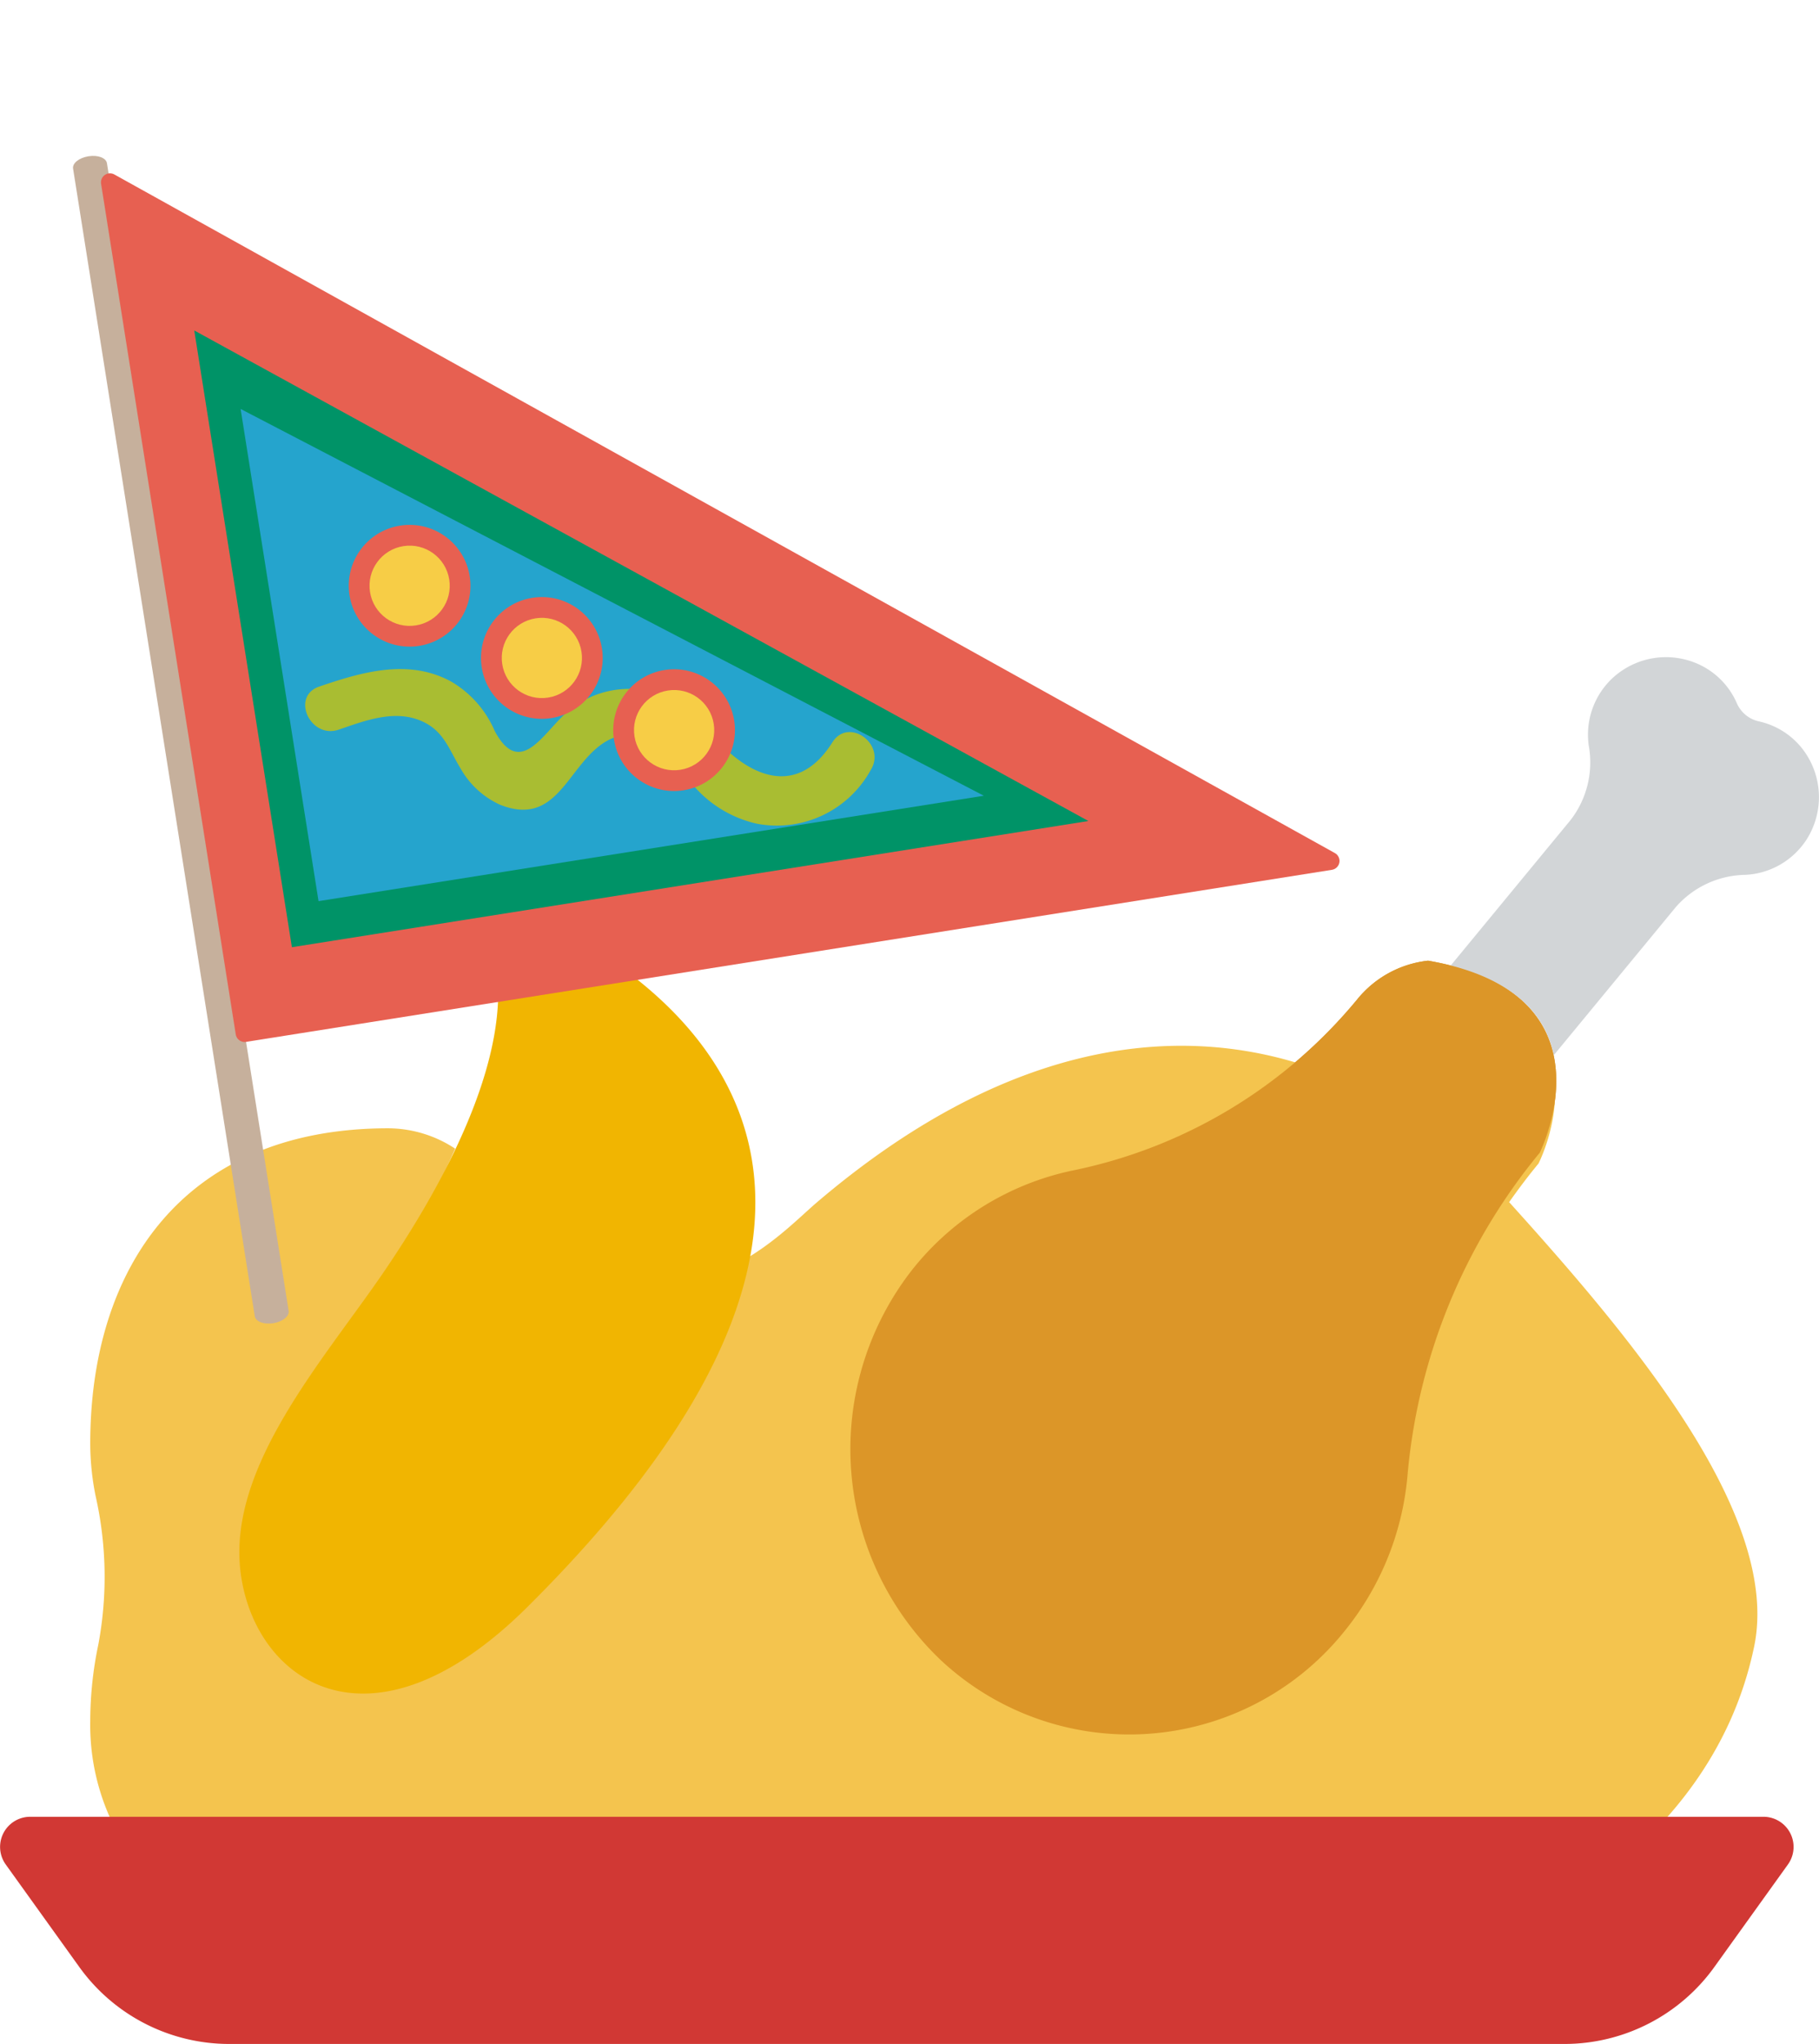 <svg xmlns="http://www.w3.org/2000/svg" width="101" height="113.441" viewBox="0 0 101 113.441"><defs><style>.a{fill:#dc9628;}.b{fill:#f4c44e;}.c{fill:#f1b501;}.d{fill:#d2d5d7;}.e{fill:#d13834;}.f{fill:#c6b09c;}.g{fill:#e76051;stroke:#e76051;stroke-linecap:round;stroke-linejoin:round;}.h{fill:#009367;}.i{fill:#25a4cd;}.j{fill:#a9bd32;}.k{fill:#f7cd46;}</style></defs><g transform="translate(-279.195 -288.274)"><g transform="translate(279.195 324.746)"><path class="a" d="M59.215,14.475a5.887,5.887,0,0,0-3.933,2.147,27.648,27.648,0,0,1-15.869,9.513,15.384,15.384,0,0,0-8.825,5.472,16.163,16.163,0,0,0,1.594,21.711,15.329,15.329,0,0,0,22.41-1.652,15.9,15.9,0,0,0,3.492-8.755,32.589,32.589,0,0,1,7.332-17.777S69.848,16.321,59.215,14.475Z" transform="translate(20.079 2.371)"/><path class="b" d="M82.784,27.079c.518-.731,1.056-1.45,1.63-2.141,0,0,4.458-8.65-6.237-10.464a5.964,5.964,0,0,0-3.956,2.107,25.835,25.835,0,0,1-2.837,2.889c-7.616-2.449-16.918-1-27.037,7.622-1.12.955-3.018,2.972-5.657,3.959-1.009,4.861-4.261,10.759-11.141,17.863-7.972,8.231-13.852,3.847-14.492-1.9-.612-5.5,4.206-11.044,7.246-15.676a47.78,47.78,0,0,0,3.96-7.226,6.793,6.793,0,0,0-3.71-1.131C9.125,22.98,4,30.809,4,40.466A14.712,14.712,0,0,0,4.3,43.4a20.38,20.38,0,0,1,.147,8.242A20.742,20.742,0,0,0,4,55.894a12.58,12.58,0,0,0,2.8,8.123,10.872,10.872,0,0,1,16.5,5.218h1.264a10.875,10.875,0,0,1,20.474,0H46.3a10.875,10.875,0,0,1,20.474,0h1.264A10.844,10.844,0,0,1,86.381,65.7c5.175-3.508,8.78-8.117,10-13.92C97.953,44.357,89.238,34.231,82.784,27.079Z" transform="translate(1.011 3.168)"/><path class="c" d="M17,32.861c3.032-4.447,6.639-10.913,6.324-16.142a2.771,2.771,0,0,1,4.187-2.461c8.265,4.7,19.007,15.792-2.544,37.209C16.2,60.179,9.732,55.539,9.029,49.454,8.356,43.636,13.654,37.764,17,32.861Z" transform="translate(4.319 1.248)"/><path class="d" d="M65.146,10.167a4.222,4.222,0,0,0-2.381-1.48,1.742,1.742,0,0,1-1.228-1.012,4.227,4.227,0,0,0-1.909-2.055,4.37,4.37,0,0,0-5.039.71,4.294,4.294,0,0,0-1.27,3.717,5.224,5.224,0,0,1-1.023,4.13l-6.657,8.076c3.86.974,5.335,2.975,5.734,4.962L58.145,19A5.232,5.232,0,0,1,62,17.205a4.292,4.292,0,0,0,3.408-1.956A4.375,4.375,0,0,0,65.146,10.167Z" transform="translate(34.899 -5.122)"/><path class="a" d="M59.215,14.475a5.887,5.887,0,0,0-3.933,2.147,27.648,27.648,0,0,1-15.869,9.513,15.384,15.384,0,0,0-8.825,5.472,16.163,16.163,0,0,0,1.594,21.711,15.329,15.329,0,0,0,22.41-1.652,15.9,15.9,0,0,0,3.492-8.755,32.589,32.589,0,0,1,7.332-17.777S69.848,16.321,59.215,14.475Z" transform="translate(20.079 2.371)"/><path class="e" d="M86.854,57.487H12.737a10.253,10.253,0,0,1-8.328-4.263l-4.092-5.7a1.673,1.673,0,0,1,1.369-2.646H97.907a1.673,1.673,0,0,1,1.369,2.646l-4.092,5.7A10.254,10.254,0,0,1,86.854,57.487Z" transform="translate(0 19.482)"/></g><g transform="translate(355.598 352.015) rotate(171)"><path class="f" d="M.948,65.573H.956c.524,0,.948-.242.948-.54V.54C1.9.242,1.479,0,.956,0H.948C.424,0,0,.242,0,.54V65.033C0,65.332.424,65.573.948,65.573Z" transform="translate(61.043 0)"/><path class="g" d="M61.043,47.8,0,0H61.043V47.8" transform="translate(0 16.158)"/><path class="h" d="M44.777,34.657,0,0H44.777V34.657" transform="translate(12.93 20.449)"/><path class="i" d="M37.4,27.658,0,0H37.4V27.658" transform="translate(18.446 22.743)"/><g transform="translate(24.088 22.803)"><path class="j" d="M.341,2.327A5.945,5.945,0,0,1,7.049.378a6.545,6.545,0,0,1,3.006,2.427c1.144,1.6,2.34,4.565,4.886,3.24,2.083-1.085,3.184-4.078,6.02-2.4a4.788,4.788,0,0,1,1.852,2.326c.475,1.145.589,2.194,1.695,2.922,1.39.915,3.119.54,4.649.273,1.651-.287,2.361,2.241.7,2.53-2.48.432-5.141.768-7.269-.863a5.846,5.846,0,0,1-1.971-3.1c-.969-2.787-2.6-.578-4.057.367a5.224,5.224,0,0,1-5.718-.018A8.192,8.192,0,0,1,8.6,5.446c-1.557-2.458-4.006-4-6.4-1.264C1.083,5.456-.767,3.593.341,2.327Z" transform="translate(0 0)"/></g><g transform="translate(31.983 26.15)"><g transform="translate(0)"><ellipse class="g" cx="2.879" cy="2.879" rx="2.879" ry="2.879"/></g><ellipse class="k" cx="2.227" cy="2.227" rx="2.227" ry="2.227" transform="translate(0.651 0.651)"/></g><g transform="translate(38.609 31.256)"><ellipse class="g" cx="2.879" cy="2.879" rx="2.879" ry="2.879"/><ellipse class="k" cx="2.227" cy="2.227" rx="2.227" ry="2.227" transform="translate(0.651 0.651)"/></g><g transform="translate(45.234 36.362)"><g transform="translate(0)"><ellipse class="g" cx="2.879" cy="2.879" rx="2.879" ry="2.879"/></g><ellipse class="k" cx="2.227" cy="2.227" rx="2.227" ry="2.227" transform="translate(0.651 0.651)"/></g></g></g></svg>